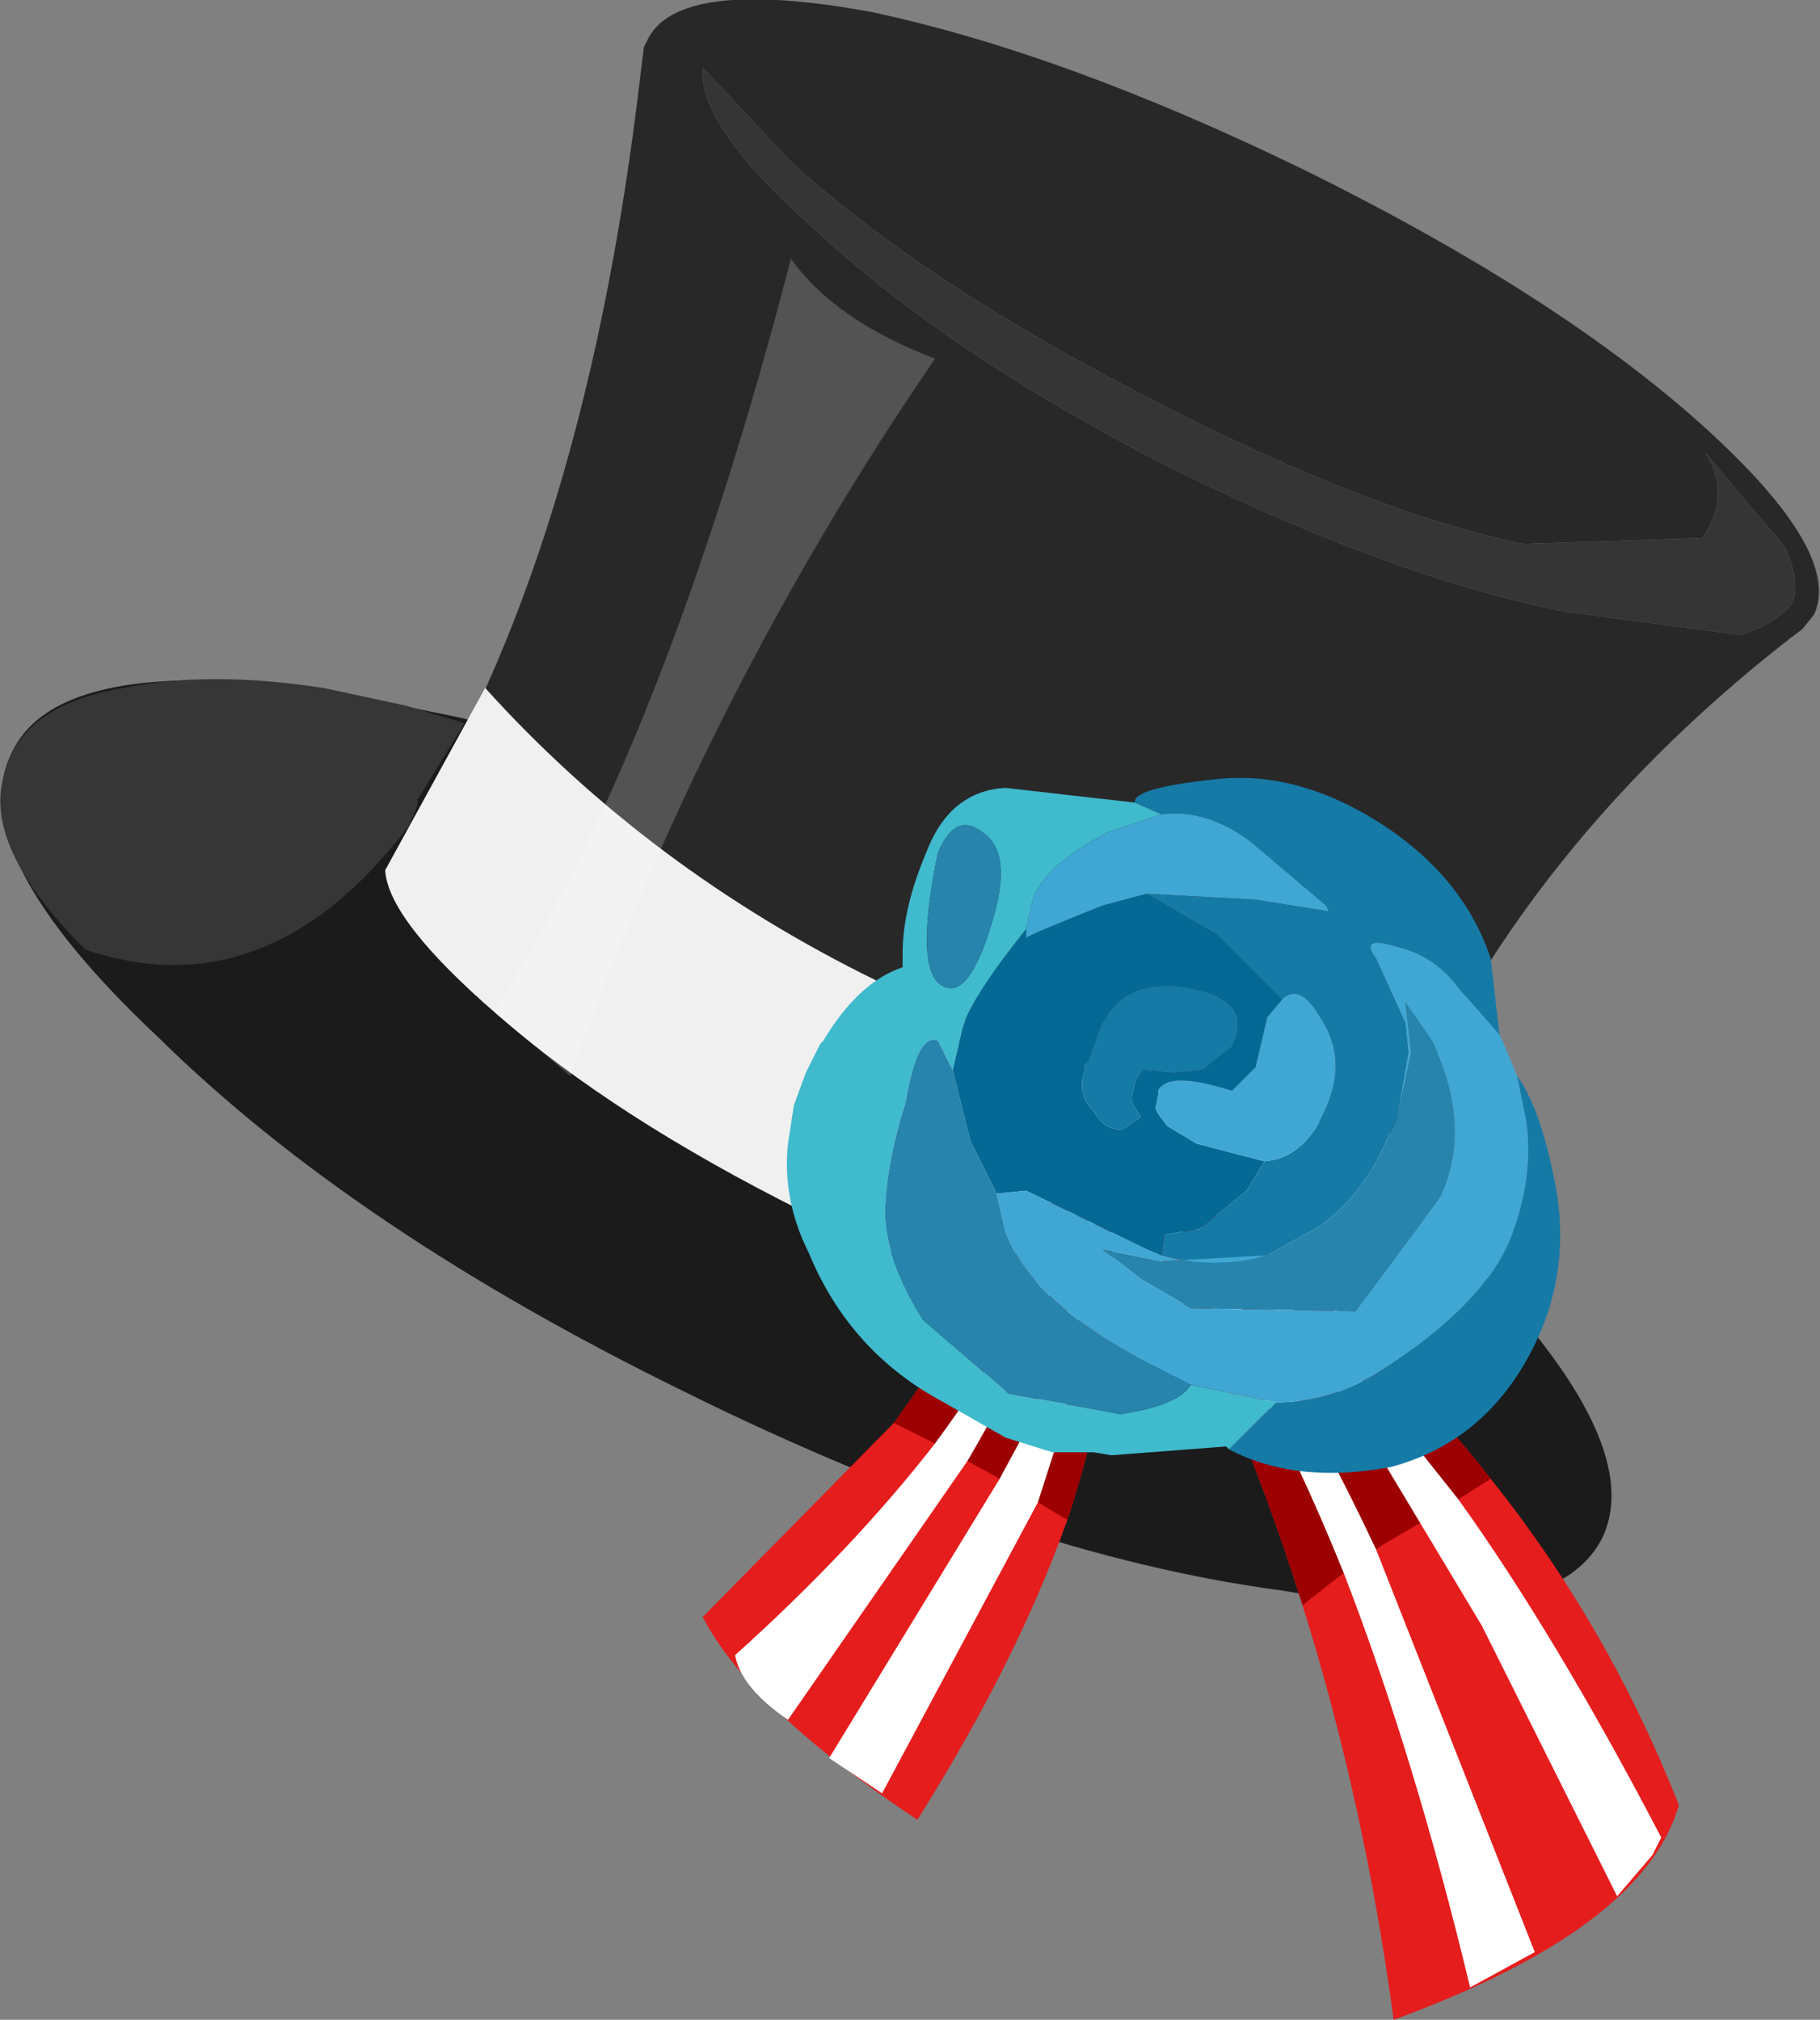 <svg xmlns="http://www.w3.org/2000/svg" xmlns:ffdec="https://www.free-decompiler.com/flash" xmlns:xlink="http://www.w3.org/1999/xlink" ffdec:objectType="frame" width="30.95" height="34.35"><rect width="100%" height="100%" fill="#808080" stroke="none"/><use ffdec:characterId="1" xlink:href="#a" width="30.95" height="34.35"/><defs><g id="a" fill-rule="evenodd"><path fill="#1b1b1b" d="m5.6 11.75 2.2.45 1 .25q3.25.95 6.95 2.75 5.65 2.8 8.95 5.95 3.35 3.3 2.55 5-.85 1.7-5.45.9-4.55-.6-10.2-3.4-5.6-2.75-8.9-6Q-.65 14.5.2 12.8q.8-1.7 5.4-1.05"/><path fill="#282828" d="m10.9 1.2.05-.4.05-.1q.5-1.1 3.8-.5 3.3.7 7.4 2.7 4.15 2.05 6.6 4.2 2.55 2.25 2.05 3.35l-.2.25-.2.15q-6.1 4.75-7.75 11.75l-3.2.1q-2.65-.55-5.85-2.1-3.2-1.6-5.2-3.35Q6.6 15.6 6.6 14.7q3.3-4.85 4.3-13.5m1.05.1q.05.95 1.85 2.55 2.3 2.15 6 4.05 3.8 1.9 6.8 2.5l3 .4q.6-.2.85-.5.2-.35-.1-1L29 7.7q.45.7-.05 1.45l-3.05.1q-2.65-.55-6.4-2.5-3.8-1.95-6.05-4l-1.5-1.6z"/><path fill="#353535" d="M11.95 1.3v-.15l1.5 1.6q2.25 2.05 6.05 4 3.75 1.95 6.4 2.5l3.05-.1q.5-.75.05-1.45l1.35 1.6q.3.65.1 1-.25.3-.85.5l-3-.4q-3-.6-6.8-2.5-3.7-1.9-6-4.05-1.8-1.6-1.85-2.55"/><path fill="#f0f0f0" d="M8.25 11.7q5.55 6.15 15.5 7.6-.7 1.6-1.1 3.4-.65.5-3.15 0-2.65-.55-5.85-2.1-3.2-1.6-5.2-3.35-1.85-1.6-1.9-2.45z"/><path fill="#363636" d="m7.9 12.3-.8 1.3v.1l-.15.35q-2.4 3.15-5.5 2.1-1.7-1.7-1.4-2.9Q.3 12 2.1 11.7q1.45-.3 3.4 0l1.4.3z"/><path fill="#fff" fill-opacity=".2" d="M13.45 4.4q.75 1.05 2.45 1.7-3.9 5.7-6.2 12.2l-1.3-1.1q2.9-4.5 5.05-12.8"/><path fill="#e51d1d" d="M20.15 20.3q3.05 2.1 5.2 4.85 2 2.5 3.2 5.55-.6 2.1-4.85 3.65-.5-3.7-1.55-7.05-1.15-3.7-3-7l-.4-.7.1.7q.3 2.55-.7 5.55-.85 2.4-2.55 5.1-2.85-1.9-3.65-3.45l3.25-3.3 2.8-3.9.6-1.1.15.2z"/><path fill="#9c0000" d="m19.15 20.3-.4-.7.1.7q.3 2.55-.7 5.55l-.5-.3-.4-.25-.25-.15-.45-.25-.1-.05-.55-.3-.7-.35 2.8-3.9.6-1.1.15.2 1.4.9q3.05 2.1 5.2 4.85l-.55.35-.1.05-.15.1-.2.15-.2.1-.6.35-.15.1-.3.25-.25.15-.7.55q-1.15-3.7-3-7"/><path fill="#fff" d="M18.7 19.65v.65l-.65 4-.4 1.25L15 30.5l-.9-.6 2.9-4.75.35-.65q.85-1.85 1.25-4.2zm.8.65q1.9 1.8 3.9 6.05l2.7 6.85-1.1.6q-.95-3.95-2.15-7.05-1.55-3.85-3.55-6.45l-.35-.45zm-1-.65-.1.65q-.45 2-1.95 4.55l-3.05 4.4q-.8-.55-.9-1.1 2-1.8 3.4-3.6 1.55-2.1 2.4-4.25zm1.25.65q1.8 1.4 3.7 3.5l1.35 1.7q1.65 2.3 3.45 5.75l-.15.3-.6.7-2.3-4.6-1.05-1.75-.9-1.5q-1.45-2.25-3.6-4.1l-.8-.65z"/><path fill="#056995" d="M18.45 18.1v.1q-.15.4.15.7.2.35.5.3l.3-.2-.15-.25v-.1l.05-.25.15-.2.5.05.5-.05.5-.4q.4-.8-.75-1-1.1-.2-1.5.7l-.2.55zm.3-2.7.75-.2 1.2.7 1.1 1.1-.25.3-.2.85-.4.4q-1.1-.35-1.25 0v.05l-.05.25.05.1.15.2.5.3 1.15.3-.3.5-.8.65-.6.1-.05.35-.25-.1-2.05-1-.5.05-.45-.9-.3-1.2.15-.65q.1-.5 1.1-1.75v.15q.05-.05 1.3-.55"/><path fill="#167aa6" d="M19.3 13.65q-.05-.25 1.4-.4 1.4-.15 2.85.8 1.35.9 1.8 2.25l.15 1.3-.7-.8q-.4-.55-1.05-.7-.65-.2-.35.2l.5 1.1.05.5-.2 1.15-.15.3q-.4.95-1.15 1.5l-.9.5q-.9.25-1.8 0l.05-.35.6-.1.8-.65.3-.5q.65-.05 1-.8.45-.9-.05-1.65-.35-.6-.65-.3l-1.1-1.1-1.2-.7 1.85.1 1.25.2-.05-.1-1.3-1.1q-.75-.55-1.5-.45zm6.35 7.5q.45-1.1.3-2.1l-.15-.75q.4.55.65 1.85.3 1.6-.5 3t-2.3 1.8q-1.6.3-2.75-.3l.8-.8q.95 0 1.8-.55 1.65-1.05 2.15-2.15m-7.2-3.05.05-.05.2-.55q.4-.9 1.5-.7 1.15.2.75 1l-.5.4-.5.05-.5-.05-.15.2-.05.25v.1l.15.25-.3.2q-.3.05-.5-.3-.3-.3-.15-.7z"/><path fill="#40bacd" d="m17.1 13.4 2.2.25.45.2-.9.3q-1.15.6-1.3 1.2l-.1.45q-1 1.25-1.1 1.75l-.15.65-.25-.5q-.35-.15-.55 1.05-.35 1.1-.35 1.95.05.8.65 1.75l1.45 1.25 1.9.35q1-.15 1.2-.5l1.45.3-.8.8-.05-.05-1.95.15-.3-.05h-.7l-.8-.25-1.05-.6q-1.6-.85-2.3-2.55-.45-.9-.35-1.85l.1-.65.2-.55.25-.5.05-.05q.6-1 1.35-1.25v-.25q0-.75.4-1.7.4-1.05 1.35-1.1m-.4.75q-.45-.35-.75.35-.4 1.95.05 2.25t.85-1q.4-1.25-.15-1.6"/><path fill="#2784ad" d="M16.7 14.15q.55.35.15 1.6-.4 1.3-.85 1t-.05-2.25q.3-.7.75-.35m7.65 3.55q.7 1.45.15 2.65l-1.45 1.95-2.8-.05-.85-.5-.65-.5 1 .2 1.8-.1.9-.5q.75-.55 1.15-1.5l.15-.3.25-1.15-.1-.85zm-4.6 5.6.5.25q-.2.35-1.2.5l-1.9-.35-1.45-1.25q-.6-.95-.65-1.75 0-.85.35-1.95.2-1.2.55-1.05l.25.5.3 1.2.45.9.15.65q.45 1.25 2.65 2.35"/><path fill="#40a7d4" d="M19.75 13.85q.75-.1 1.5.45l1.3 1.1.05.1-1.25-.2-1.85-.1-.75.2q-1.25.5-1.3.55v-.15l.1-.45q.15-.6 1.3-1.2zm4 2.25q.65.15 1.05.7l.7.8.05.1.25.6.15.75q.15 1-.3 2.1-.5 1.1-2.15 2.15-.85.55-1.8.55l-1.45-.3-.5-.25q-2.2-1.1-2.65-2.35l-.15-.65.5-.05 2.05 1 .25.1q.9.25 1.8 0l-1.8.1-1-.2.65.5.85.5 2.8.05 1.45-1.95q.55-1.2-.15-2.65l-.45-.65.1.85-.25 1.15.2-1.15-.05-.5-.5-1.1q-.3-.4.35-.2m-1.95.9q.3-.3.65.3.5.75.05 1.65-.35.75-1 .8l-1.15-.3-.5-.3-.15-.2-.05-.1.05-.25v-.05q.15-.35 1.25 0l.4-.4.2-.85z"/></g></defs></svg>